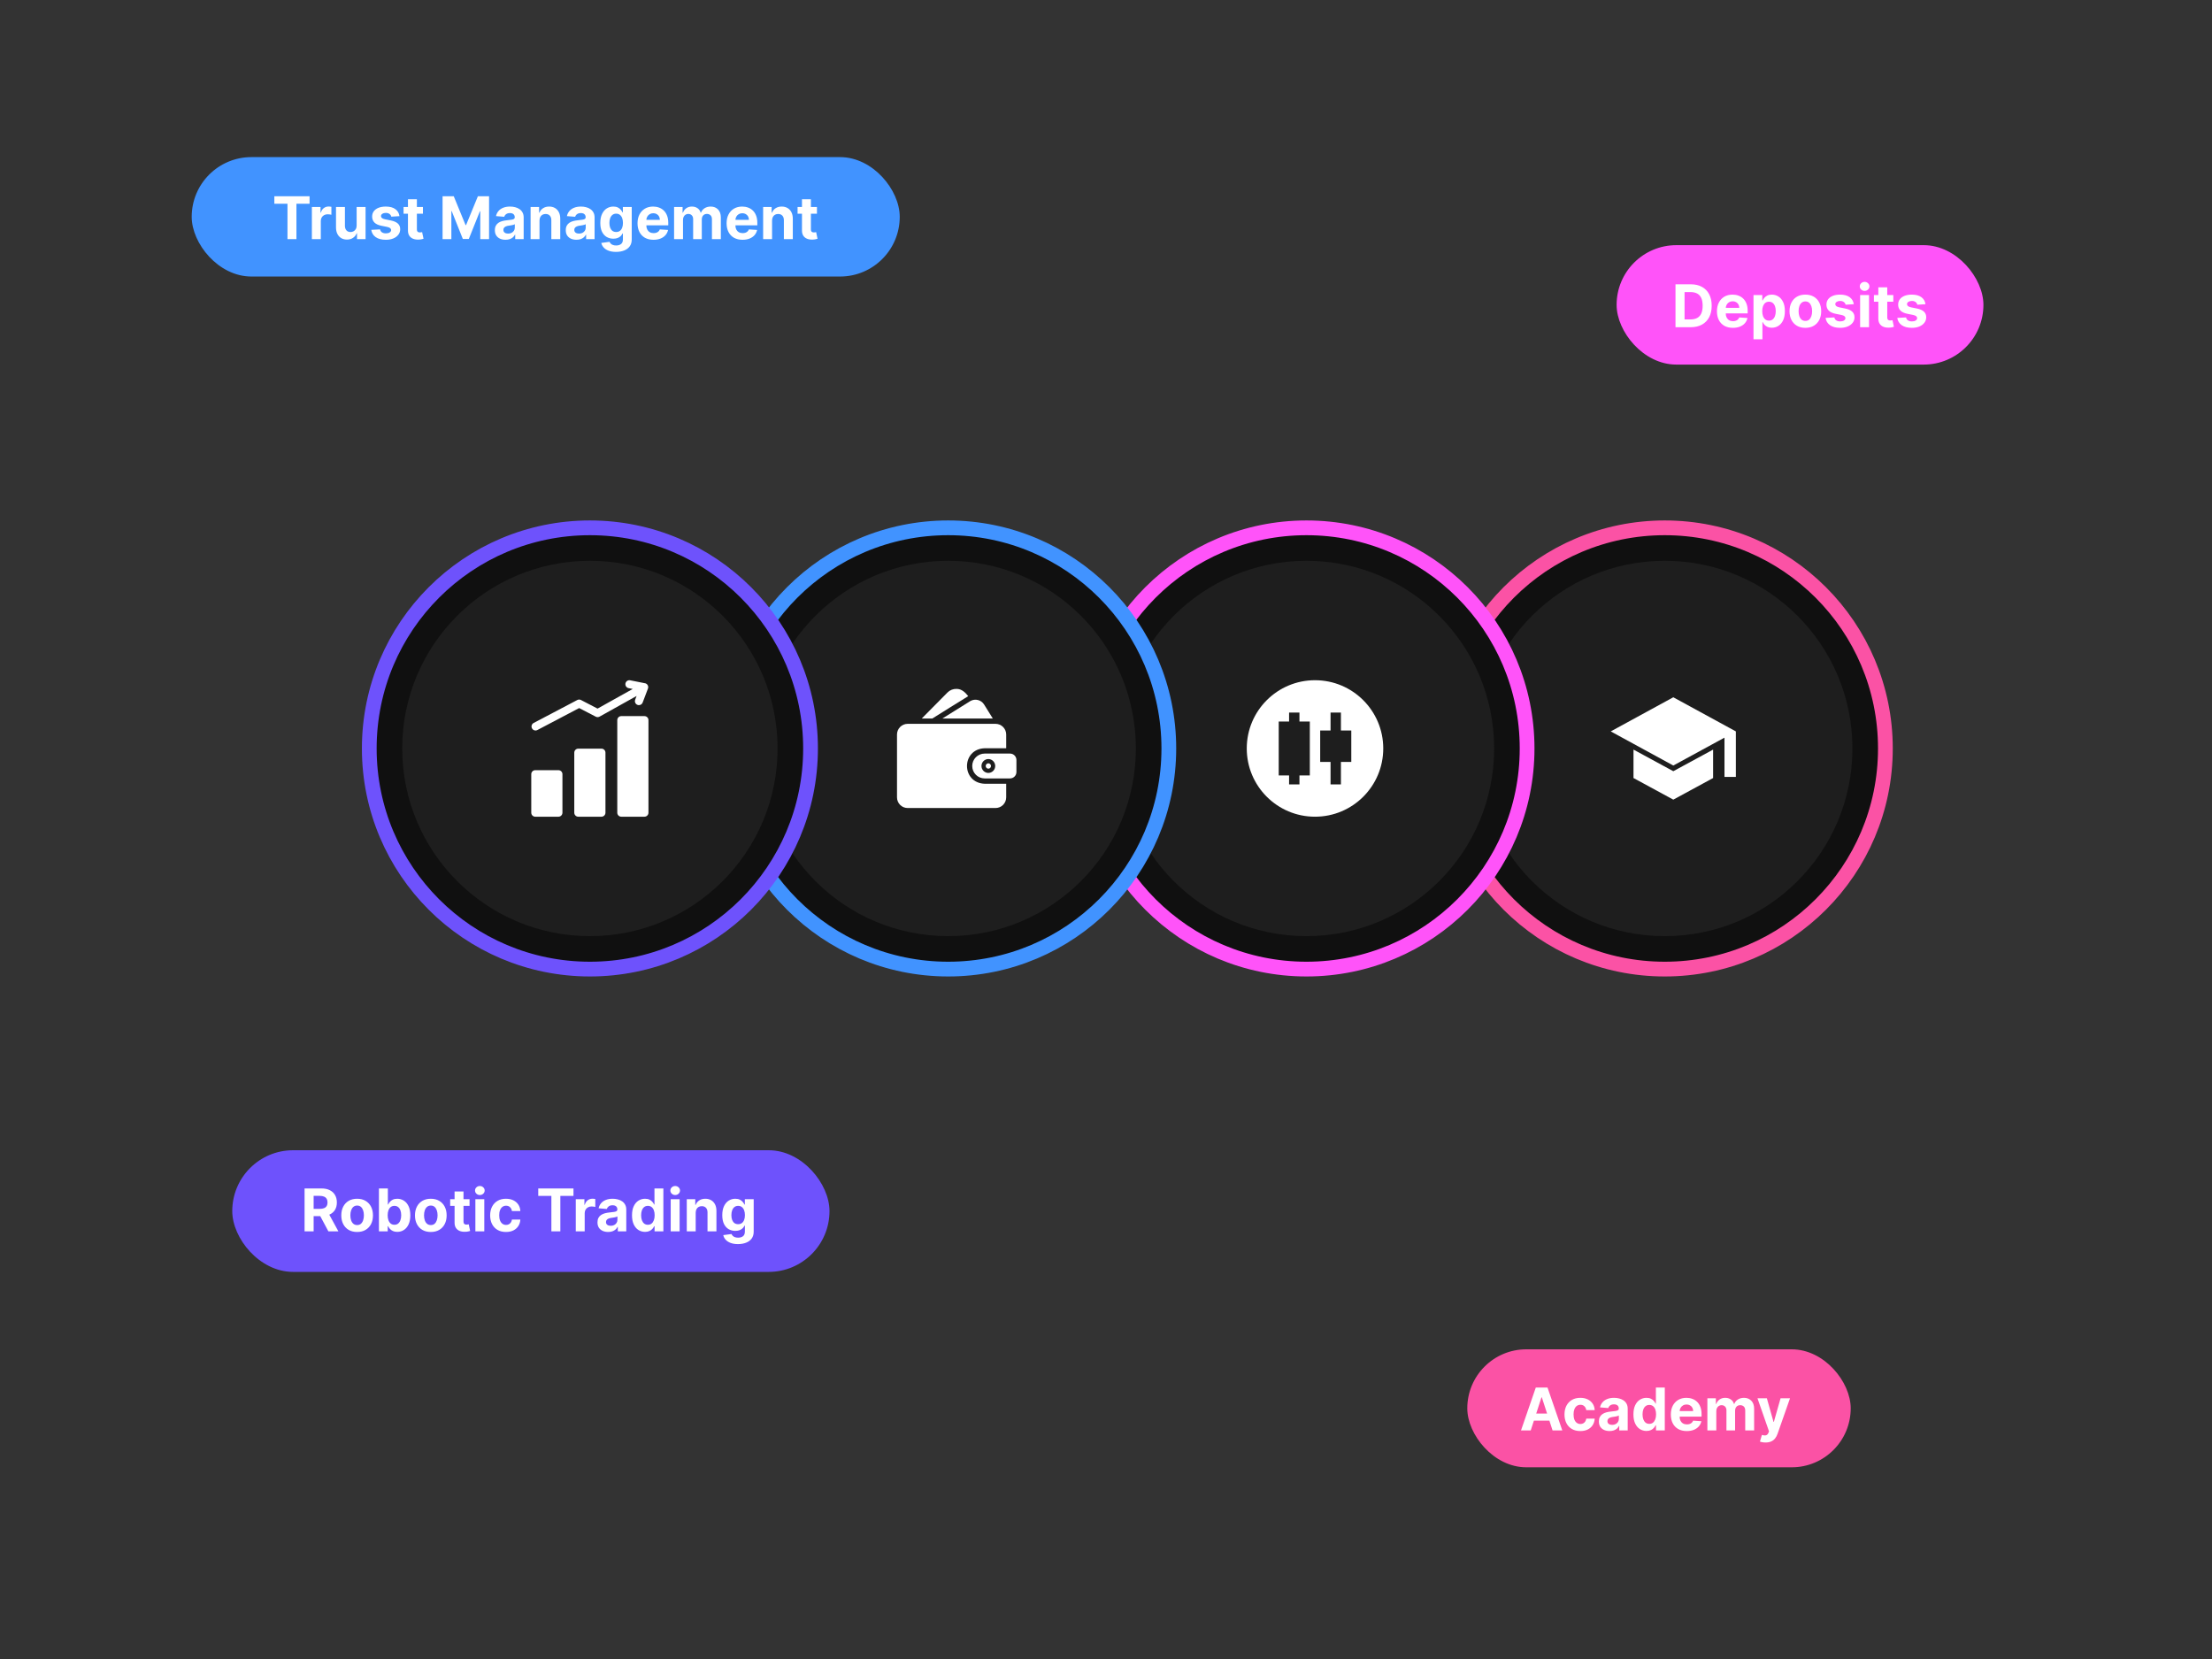 <svg width="600" height="450" viewBox="0 0 600 450" fill="none" xmlns="http://www.w3.org/2000/svg">
<rect x="0" y="0" width="600" height="450" fill="#333333" stroke="none"/>
<circle cx="451.561" cy="203.018" r="59.847" fill="#101010" stroke="#FB52A5" stroke-width="4"/>
<circle cx="451.561" cy="203.018" r="50.906" fill="#1E1E1E"/>
<circle cx="354.377" cy="203.018" r="59.847" fill="#101010" stroke="#FF53F9" stroke-width="4"/>
<circle cx="354.377" cy="203.018" r="50.906" fill="#1E1E1E"/>
<circle cx="257.195" cy="203.018" r="59.847" fill="#101010" stroke="#4193FF" stroke-width="4"/>
<circle cx="257.195" cy="203.018" r="50.906" fill="#1E1E1E"/>
<circle cx="160.011" cy="203.018" r="59.847" fill="#101010" stroke="#6E52FC" stroke-width="4"/>
<circle cx="160.011" cy="203.018" r="50.906" fill="#1E1E1E"/>
<path fill-rule="evenodd" clip-rule="evenodd" d="M356.692 221.529C366.915 221.529 375.203 213.241 375.203 203.018C375.203 192.795 366.915 184.507 356.692 184.507C346.468 184.507 338.181 192.795 338.181 203.018C338.181 213.241 346.468 221.529 356.692 221.529ZM349.661 210.329V212.764H352.473V210.329H355.285V195.715H352.473V193.279H349.661V195.715H346.849V210.329H349.661ZM360.91 206.675V212.764H363.722V206.675H366.534V198.15H363.722V193.279H360.91V198.15H358.098V206.675H360.91Z" fill="white"/>
<path d="M273.968 204.406H267.084C266.191 204.406 265.334 204.761 264.702 205.393C264.07 206.025 263.715 206.882 263.715 207.775C263.715 208.669 264.07 209.526 264.702 210.158C265.334 210.79 266.191 211.145 267.084 211.145H273.968C274.428 211.144 274.869 210.96 275.194 210.635C275.519 210.31 275.702 209.869 275.704 209.41V206.141C275.703 205.681 275.52 205.24 275.195 204.914C274.87 204.589 274.428 204.406 273.968 204.406ZM268.085 209.658C267.589 209.653 267.115 209.451 266.766 209.098C266.416 208.745 266.221 208.269 266.221 207.772C266.221 207.276 266.416 206.8 266.766 206.446C267.115 206.093 267.589 205.892 268.085 205.887C268.582 205.892 269.056 206.093 269.405 206.447C269.754 206.8 269.95 207.276 269.95 207.772C269.95 208.269 269.754 208.745 269.405 209.098C269.056 209.452 268.582 209.653 268.085 209.658Z" fill="white"/>
<path d="M269.295 194.89L266.929 191.089C266.551 190.486 265.954 190.051 265.263 189.877C264.573 189.702 263.841 189.801 263.221 190.152C263.175 190.175 255.626 194.89 255.626 194.89H269.295Z" fill="white"/>
<path d="M267.086 212.591C260.702 212.35 260.702 203.196 267.086 202.96H272.928V199.229C272.927 198.462 272.622 197.727 272.08 197.185C271.538 196.643 270.803 196.338 270.036 196.336H246.203C245.436 196.338 244.701 196.643 244.159 197.185C243.617 197.727 243.312 198.462 243.311 199.229V216.282C243.311 217.049 243.616 217.785 244.158 218.327C244.7 218.869 245.436 219.174 246.203 219.175H270.036C270.803 219.174 271.538 218.869 272.081 218.327C272.623 217.785 272.928 217.049 272.928 216.282V212.591C272.221 212.587 267.897 212.595 267.086 212.591Z" fill="white"/>
<path d="M252.901 194.89C252.901 194.89 262.414 188.927 262.631 188.828C261.825 187.816 260.847 186.852 259.461 186.861C259.002 186.846 258.545 186.927 258.119 187.098C257.693 187.27 257.307 187.528 256.985 187.856L250.026 194.89C250.744 194.883 252.195 194.895 252.901 194.89Z" fill="white"/>
<path d="M268.089 207.045C267.897 207.048 267.715 207.126 267.581 207.262C267.446 207.399 267.371 207.582 267.371 207.774C267.371 207.965 267.446 208.149 267.581 208.285C267.715 208.422 267.897 208.5 268.089 208.503C268.28 208.5 268.463 208.422 268.597 208.285C268.731 208.149 268.807 207.965 268.807 207.774C268.807 207.582 268.731 207.399 268.597 207.262C268.463 207.126 268.28 207.048 268.089 207.045Z" fill="white"/>
<g clip-path="url(#clip0_1773_1171)">
<path d="M151.475 208.909H145.188C144.589 208.909 144.104 209.394 144.104 209.993V220.445C144.104 221.044 144.589 221.529 145.188 221.529H151.475C152.074 221.529 152.56 221.044 152.56 220.445V209.993C152.56 209.394 152.074 208.909 151.475 208.909Z" fill="white"/>
<path d="M163.144 203.068H156.857C156.258 203.068 155.772 203.553 155.772 204.153V220.445C155.772 221.045 156.258 221.53 156.857 221.53H163.144C163.743 221.53 164.229 221.045 164.229 220.445V204.153C164.229 203.553 163.743 203.068 163.144 203.068Z" fill="white"/>
<path d="M174.808 194.244H168.521C167.922 194.244 167.437 194.729 167.437 195.328V220.444C167.437 221.043 167.922 221.529 168.521 221.529H174.808C175.407 221.529 175.893 221.043 175.893 220.444V195.328C175.893 194.729 175.407 194.244 174.808 194.244Z" fill="white"/>
<path d="M145.262 198.143C145.432 198.143 145.604 198.103 145.765 198.018L157.094 192.061L161.603 194.399C161.926 194.567 162.312 194.561 162.63 194.383L172.676 188.778L172.29 189.797C172.077 190.357 172.359 190.984 172.919 191.196C173.046 191.244 173.176 191.267 173.303 191.267C173.741 191.267 174.154 191 174.318 190.566L175.754 186.777C175.789 186.686 175.809 186.591 175.818 186.494C175.825 186.433 175.826 186.37 175.821 186.309C175.81 186.154 175.767 186 175.687 185.855C175.502 185.524 175.169 185.328 174.816 185.303L170.93 184.528C170.343 184.411 169.772 184.792 169.655 185.38C169.538 185.967 169.919 186.538 170.506 186.655L171.627 186.879L162.083 192.205L157.589 189.875C157.274 189.712 156.899 189.713 156.586 189.878L144.756 196.098C144.226 196.377 144.022 197.033 144.301 197.563C144.495 197.932 144.872 198.143 145.262 198.143Z" fill="white"/>
</g>
<mask id="mask0_1773_1171" style="mask-type:alpha" maskUnits="userSpaceOnUse" x="435" y="184" width="38" height="38">
<rect x="435.364" y="184.507" width="37.022" height="37.022" fill="#CCCCCC"/>
</mask>
<g mask="url(#mask0_1773_1171)">
<path d="M467.762 210.731V200.087L453.879 207.646L436.91 198.39L453.879 189.135L470.847 198.39V210.731H467.762ZM453.879 216.901L443.081 211.04V203.327L453.879 209.188L464.677 203.327V211.04L453.879 216.901Z" fill="white"/>
</g>
<rect x="63" y="312" width="162" height="33" rx="16.5" fill="#6E52FC"/>
<path d="M82.613 334V322.364H87.204C88.083 322.364 88.833 322.521 89.454 322.835C90.079 323.146 90.554 323.587 90.88 324.159C91.21 324.727 91.374 325.396 91.374 326.165C91.374 326.937 91.208 327.602 90.874 328.159C90.541 328.712 90.058 329.136 89.425 329.432C88.797 329.727 88.035 329.875 87.141 329.875H84.067V327.898H86.744C87.213 327.898 87.603 327.833 87.914 327.705C88.225 327.576 88.456 327.383 88.607 327.125C88.763 326.867 88.84 326.547 88.84 326.165C88.84 325.778 88.763 325.453 88.607 325.188C88.456 324.922 88.223 324.722 87.908 324.585C87.598 324.445 87.206 324.375 86.732 324.375H85.073V334H82.613ZM88.897 328.705L91.789 334H89.073L86.244 328.705H88.897ZM96.87 334.17C95.987 334.17 95.224 333.983 94.58 333.608C93.94 333.229 93.446 332.703 93.097 332.028C92.749 331.35 92.575 330.564 92.575 329.67C92.575 328.769 92.749 327.981 93.097 327.307C93.446 326.629 93.94 326.102 94.58 325.727C95.224 325.348 95.987 325.159 96.87 325.159C97.753 325.159 98.514 325.348 99.154 325.727C99.798 326.102 100.294 326.629 100.643 327.307C100.991 327.981 101.165 328.769 101.165 329.67C101.165 330.564 100.991 331.35 100.643 332.028C100.294 332.703 99.798 333.229 99.154 333.608C98.514 333.983 97.753 334.17 96.87 334.17ZM96.881 332.295C97.283 332.295 97.618 332.182 97.887 331.955C98.156 331.723 98.359 331.409 98.495 331.011C98.635 330.614 98.705 330.161 98.705 329.653C98.705 329.146 98.635 328.693 98.495 328.295C98.359 327.898 98.156 327.583 97.887 327.352C97.618 327.121 97.283 327.006 96.881 327.006C96.476 327.006 96.135 327.121 95.859 327.352C95.586 327.583 95.379 327.898 95.239 328.295C95.103 328.693 95.035 329.146 95.035 329.653C95.035 330.161 95.103 330.614 95.239 331.011C95.379 331.409 95.586 331.723 95.859 331.955C96.135 332.182 96.476 332.295 96.881 332.295ZM102.785 334V322.364H105.205V326.739H105.279C105.385 326.504 105.539 326.265 105.739 326.023C105.944 325.777 106.209 325.572 106.535 325.409C106.864 325.242 107.273 325.159 107.762 325.159C108.398 325.159 108.986 325.326 109.523 325.659C110.061 325.989 110.491 326.487 110.813 327.153C111.135 327.816 111.296 328.648 111.296 329.648C111.296 330.621 111.139 331.443 110.825 332.114C110.514 332.78 110.09 333.286 109.552 333.631C109.018 333.972 108.419 334.142 107.756 334.142C107.287 334.142 106.887 334.064 106.558 333.909C106.232 333.754 105.965 333.559 105.756 333.324C105.548 333.085 105.389 332.845 105.279 332.602H105.171V334H102.785ZM105.154 329.636C105.154 330.155 105.226 330.608 105.37 330.994C105.514 331.381 105.722 331.682 105.995 331.898C106.268 332.11 106.599 332.216 106.989 332.216C107.383 332.216 107.717 332.108 107.989 331.892C108.262 331.672 108.469 331.369 108.609 330.983C108.753 330.593 108.825 330.144 108.825 329.636C108.825 329.133 108.754 328.689 108.614 328.307C108.474 327.924 108.268 327.625 107.995 327.409C107.722 327.193 107.387 327.085 106.989 327.085C106.595 327.085 106.262 327.189 105.989 327.398C105.72 327.606 105.514 327.902 105.37 328.284C105.226 328.667 105.154 329.117 105.154 329.636ZM116.854 334.17C115.972 334.17 115.209 333.983 114.565 333.608C113.924 333.229 113.43 332.703 113.082 332.028C112.733 331.35 112.559 330.564 112.559 329.67C112.559 328.769 112.733 327.981 113.082 327.307C113.43 326.629 113.924 326.102 114.565 325.727C115.209 325.348 115.972 325.159 116.854 325.159C117.737 325.159 118.498 325.348 119.138 325.727C119.782 326.102 120.279 326.629 120.627 327.307C120.976 327.981 121.15 328.769 121.15 329.67C121.15 330.564 120.976 331.35 120.627 332.028C120.279 332.703 119.782 333.229 119.138 333.608C118.498 333.983 117.737 334.17 116.854 334.17ZM116.866 332.295C117.267 332.295 117.603 332.182 117.871 331.955C118.14 331.723 118.343 331.409 118.479 331.011C118.62 330.614 118.69 330.161 118.69 329.653C118.69 329.146 118.62 328.693 118.479 328.295C118.343 327.898 118.14 327.583 117.871 327.352C117.603 327.121 117.267 327.006 116.866 327.006C116.46 327.006 116.12 327.121 115.843 327.352C115.57 327.583 115.364 327.898 115.224 328.295C115.087 328.693 115.019 329.146 115.019 329.653C115.019 330.161 115.087 330.614 115.224 331.011C115.364 331.409 115.57 331.723 115.843 331.955C116.12 332.182 116.46 332.295 116.866 332.295ZM127.366 325.273V327.091H122.11V325.273H127.366ZM123.303 323.182H125.724V331.318C125.724 331.542 125.758 331.716 125.826 331.841C125.894 331.962 125.989 332.047 126.11 332.097C126.235 332.146 126.379 332.17 126.542 332.17C126.656 332.17 126.769 332.161 126.883 332.142C126.996 332.119 127.084 332.102 127.144 332.091L127.525 333.892C127.404 333.93 127.233 333.973 127.013 334.023C126.794 334.076 126.527 334.108 126.212 334.119C125.629 334.142 125.118 334.064 124.678 333.886C124.243 333.708 123.904 333.432 123.661 333.057C123.419 332.682 123.299 332.208 123.303 331.636V323.182ZM128.942 334V325.273H131.363V334H128.942ZM130.158 324.148C129.799 324.148 129.49 324.028 129.232 323.79C128.978 323.547 128.852 323.258 128.852 322.92C128.852 322.587 128.978 322.301 129.232 322.062C129.49 321.82 129.799 321.699 130.158 321.699C130.518 321.699 130.825 321.82 131.079 322.062C131.336 322.301 131.465 322.587 131.465 322.92C131.465 323.258 131.336 323.547 131.079 323.79C130.825 324.028 130.518 324.148 130.158 324.148ZM137.245 334.17C136.351 334.17 135.582 333.981 134.938 333.602C134.298 333.22 133.806 332.689 133.461 332.011C133.12 331.333 132.95 330.553 132.95 329.67C132.95 328.777 133.122 327.992 133.467 327.318C133.815 326.64 134.309 326.112 134.95 325.733C135.59 325.35 136.351 325.159 137.234 325.159C137.995 325.159 138.662 325.297 139.234 325.574C139.806 325.85 140.258 326.239 140.592 326.739C140.925 327.239 141.109 327.826 141.143 328.5H138.859C138.794 328.064 138.624 327.714 138.347 327.449C138.075 327.18 137.717 327.045 137.273 327.045C136.898 327.045 136.571 327.148 136.29 327.352C136.014 327.553 135.798 327.847 135.643 328.233C135.487 328.619 135.41 329.087 135.41 329.636C135.41 330.193 135.486 330.667 135.637 331.057C135.792 331.447 136.01 331.744 136.29 331.949C136.571 332.153 136.898 332.256 137.273 332.256C137.55 332.256 137.798 332.199 138.018 332.085C138.241 331.972 138.425 331.807 138.569 331.591C138.717 331.371 138.813 331.108 138.859 330.801H141.143C141.105 331.468 140.923 332.055 140.597 332.562C140.275 333.066 139.83 333.46 139.262 333.744C138.694 334.028 138.022 334.17 137.245 334.17ZM145.998 324.392V322.364H155.555V324.392H151.992V334H149.56V324.392H145.998ZM156.177 334V325.273H158.523V326.795H158.614C158.773 326.254 159.04 325.845 159.415 325.568C159.79 325.288 160.222 325.148 160.711 325.148C160.832 325.148 160.963 325.155 161.103 325.17C161.243 325.186 161.366 325.206 161.472 325.233V327.381C161.359 327.347 161.201 327.316 161.001 327.29C160.8 327.263 160.616 327.25 160.45 327.25C160.094 327.25 159.775 327.328 159.495 327.483C159.219 327.634 158.999 327.847 158.836 328.119C158.677 328.392 158.597 328.706 158.597 329.062V334H156.177ZM164.962 334.165C164.406 334.165 163.909 334.068 163.474 333.875C163.038 333.678 162.693 333.388 162.44 333.006C162.19 332.619 162.065 332.138 162.065 331.562C162.065 331.078 162.154 330.67 162.332 330.341C162.51 330.011 162.752 329.746 163.059 329.545C163.366 329.345 163.714 329.193 164.104 329.091C164.498 328.989 164.911 328.917 165.343 328.875C165.851 328.822 166.26 328.773 166.57 328.727C166.881 328.678 167.106 328.606 167.246 328.511C167.387 328.417 167.457 328.277 167.457 328.091V328.057C167.457 327.697 167.343 327.419 167.116 327.222C166.892 327.025 166.574 326.926 166.161 326.926C165.726 326.926 165.379 327.023 165.121 327.216C164.864 327.405 164.693 327.644 164.61 327.932L162.371 327.75C162.485 327.22 162.709 326.761 163.042 326.375C163.375 325.985 163.805 325.686 164.332 325.477C164.862 325.265 165.476 325.159 166.173 325.159C166.657 325.159 167.121 325.216 167.565 325.33C168.012 325.443 168.407 325.619 168.752 325.858C169.101 326.097 169.375 326.403 169.576 326.778C169.777 327.15 169.877 327.595 169.877 328.114V334H167.582V332.79H167.513C167.373 333.062 167.186 333.303 166.951 333.511C166.716 333.716 166.434 333.877 166.104 333.994C165.775 334.108 165.394 334.165 164.962 334.165ZM165.656 332.494C166.012 332.494 166.326 332.424 166.599 332.284C166.871 332.14 167.085 331.947 167.241 331.705C167.396 331.462 167.474 331.187 167.474 330.881V329.955C167.398 330.004 167.294 330.049 167.161 330.091C167.032 330.129 166.887 330.165 166.724 330.199C166.561 330.229 166.398 330.258 166.235 330.284C166.072 330.307 165.924 330.328 165.792 330.347C165.508 330.388 165.26 330.455 165.048 330.545C164.835 330.636 164.671 330.759 164.553 330.915C164.436 331.066 164.377 331.256 164.377 331.483C164.377 331.812 164.496 332.064 164.735 332.239C164.978 332.409 165.284 332.494 165.656 332.494ZM174.971 334.142C174.308 334.142 173.708 333.972 173.17 333.631C172.636 333.286 172.211 332.78 171.897 332.114C171.586 331.443 171.431 330.621 171.431 329.648C171.431 328.648 171.592 327.816 171.914 327.153C172.236 326.487 172.664 325.989 173.198 325.659C173.736 325.326 174.325 325.159 174.965 325.159C175.454 325.159 175.861 325.242 176.187 325.409C176.516 325.572 176.781 325.777 176.982 326.023C177.187 326.265 177.342 326.504 177.448 326.739H177.522V322.364H179.937V334H177.55V332.602H177.448C177.335 332.845 177.174 333.085 176.965 333.324C176.761 333.559 176.494 333.754 176.164 333.909C175.838 334.064 175.441 334.142 174.971 334.142ZM175.738 332.216C176.128 332.216 176.458 332.11 176.727 331.898C176.999 331.682 177.208 331.381 177.352 330.994C177.499 330.608 177.573 330.155 177.573 329.636C177.573 329.117 177.501 328.667 177.357 328.284C177.213 327.902 177.005 327.606 176.732 327.398C176.46 327.189 176.128 327.085 175.738 327.085C175.34 327.085 175.005 327.193 174.732 327.409C174.46 327.625 174.253 327.924 174.113 328.307C173.973 328.689 173.903 329.133 173.903 329.636C173.903 330.144 173.973 330.593 174.113 330.983C174.257 331.369 174.463 331.672 174.732 331.892C175.005 332.108 175.34 332.216 175.738 332.216ZM181.927 334V325.273H184.347V334H181.927ZM183.143 324.148C182.783 324.148 182.474 324.028 182.217 323.79C181.963 323.547 181.836 323.258 181.836 322.92C181.836 322.587 181.963 322.301 182.217 322.062C182.474 321.82 182.783 321.699 183.143 321.699C183.503 321.699 183.809 321.82 184.063 322.062C184.321 322.301 184.45 322.587 184.45 322.92C184.45 323.258 184.321 323.547 184.063 323.79C183.809 324.028 183.503 324.148 183.143 324.148ZM188.707 328.955V334H186.286V325.273H188.593V326.812H188.695C188.888 326.305 189.212 325.903 189.667 325.608C190.121 325.309 190.673 325.159 191.32 325.159C191.926 325.159 192.455 325.292 192.906 325.557C193.356 325.822 193.707 326.201 193.957 326.693C194.207 327.182 194.332 327.765 194.332 328.443V334H191.911V328.875C191.915 328.341 191.779 327.924 191.502 327.625C191.226 327.322 190.845 327.17 190.36 327.17C190.034 327.17 189.746 327.241 189.496 327.381C189.25 327.521 189.057 327.725 188.917 327.994C188.781 328.259 188.71 328.58 188.707 328.955ZM200.171 337.455C199.387 337.455 198.715 337.347 198.154 337.131C197.597 336.919 197.154 336.629 196.825 336.261C196.495 335.894 196.281 335.481 196.183 335.023L198.421 334.722C198.489 334.896 198.597 335.059 198.745 335.21C198.893 335.362 199.088 335.483 199.33 335.574C199.576 335.669 199.876 335.716 200.228 335.716C200.754 335.716 201.188 335.587 201.529 335.33C201.874 335.076 202.046 334.65 202.046 334.051V332.455H201.944C201.838 332.697 201.679 332.926 201.467 333.142C201.254 333.358 200.982 333.534 200.648 333.67C200.315 333.807 199.917 333.875 199.455 333.875C198.8 333.875 198.203 333.723 197.665 333.42C197.131 333.114 196.705 332.646 196.387 332.017C196.073 331.384 195.915 330.585 195.915 329.619C195.915 328.631 196.076 327.805 196.398 327.142C196.72 326.479 197.148 325.983 197.683 325.653C198.22 325.324 198.809 325.159 199.45 325.159C199.938 325.159 200.347 325.242 200.677 325.409C201.006 325.572 201.272 325.777 201.472 326.023C201.677 326.265 201.834 326.504 201.944 326.739H202.035V325.273H204.438V334.085C204.438 334.828 204.256 335.449 203.893 335.949C203.529 336.449 203.025 336.824 202.381 337.074C201.741 337.328 201.004 337.455 200.171 337.455ZM200.222 332.057C200.612 332.057 200.942 331.96 201.211 331.767C201.484 331.57 201.692 331.29 201.836 330.926C201.984 330.559 202.058 330.119 202.058 329.608C202.058 329.097 201.986 328.653 201.842 328.278C201.698 327.9 201.489 327.606 201.217 327.398C200.944 327.189 200.612 327.085 200.222 327.085C199.825 327.085 199.489 327.193 199.217 327.409C198.944 327.621 198.737 327.917 198.597 328.295C198.457 328.674 198.387 329.112 198.387 329.608C198.387 330.112 198.457 330.547 198.597 330.915C198.741 331.278 198.948 331.561 199.217 331.761C199.489 331.958 199.825 332.057 200.222 332.057Z" fill="white"/>
<rect x="52" y="42.615" width="192.053" height="32.394" rx="16.197" fill="#4193FF"/>
<path d="M74.415 55.263V53.234H83.972V55.263H80.409V64.871H77.978V55.263H74.415ZM84.594 64.871V56.143H86.941V57.666H87.032C87.191 57.124 87.458 56.715 87.833 56.439C88.208 56.158 88.64 56.018 89.128 56.018C89.249 56.018 89.38 56.026 89.52 56.041C89.66 56.056 89.784 56.077 89.89 56.104V58.251C89.776 58.217 89.619 58.187 89.418 58.16C89.217 58.134 89.034 58.121 88.867 58.121C88.511 58.121 88.193 58.198 87.912 58.354C87.636 58.505 87.416 58.717 87.253 58.99C87.094 59.263 87.015 59.577 87.015 59.933V64.871H84.594ZM96.738 61.155V56.143H99.158V64.871H96.834V63.285H96.743C96.546 63.797 96.219 64.208 95.76 64.518C95.306 64.829 94.751 64.984 94.096 64.984C93.512 64.984 92.999 64.852 92.556 64.587C92.113 64.321 91.766 63.944 91.516 63.456C91.27 62.967 91.145 62.382 91.141 61.7V56.143H93.561V61.268C93.565 61.783 93.704 62.191 93.976 62.49C94.249 62.789 94.615 62.939 95.073 62.939C95.365 62.939 95.637 62.873 95.891 62.74C96.145 62.604 96.349 62.403 96.505 62.138C96.664 61.873 96.741 61.545 96.738 61.155ZM108.356 58.632L106.14 58.768C106.102 58.579 106.02 58.408 105.895 58.257C105.77 58.102 105.606 57.979 105.401 57.888C105.2 57.793 104.96 57.746 104.679 57.746C104.304 57.746 103.988 57.825 103.731 57.984C103.473 58.139 103.344 58.348 103.344 58.609C103.344 58.818 103.427 58.994 103.594 59.138C103.761 59.282 104.047 59.397 104.452 59.484L106.032 59.802C106.88 59.977 107.513 60.257 107.929 60.643C108.346 61.03 108.554 61.537 108.554 62.166C108.554 62.738 108.386 63.24 108.049 63.672C107.715 64.104 107.257 64.441 106.674 64.683C106.094 64.922 105.426 65.041 104.668 65.041C103.513 65.041 102.592 64.8 101.907 64.32C101.225 63.835 100.825 63.175 100.708 62.342L103.088 62.217C103.16 62.569 103.335 62.838 103.611 63.024C103.888 63.206 104.242 63.297 104.674 63.297C105.098 63.297 105.439 63.215 105.696 63.052C105.958 62.886 106.09 62.672 106.094 62.41C106.09 62.191 105.998 62.011 105.816 61.871C105.634 61.727 105.354 61.617 104.975 61.541L103.463 61.24C102.611 61.069 101.977 60.774 101.56 60.354C101.147 59.933 100.941 59.397 100.941 58.746C100.941 58.185 101.092 57.702 101.395 57.297C101.702 56.891 102.132 56.579 102.685 56.359C103.242 56.139 103.893 56.03 104.64 56.03C105.742 56.03 106.609 56.263 107.242 56.729C107.878 57.194 108.249 57.829 108.356 58.632ZM114.721 56.143V57.962H109.465V56.143H114.721ZM110.658 54.052H113.079V62.189C113.079 62.412 113.113 62.587 113.181 62.712C113.249 62.833 113.344 62.918 113.465 62.967C113.59 63.016 113.734 63.041 113.897 63.041C114.01 63.041 114.124 63.032 114.238 63.013C114.351 62.99 114.438 62.973 114.499 62.962L114.88 64.763C114.758 64.8 114.588 64.844 114.368 64.893C114.149 64.946 113.882 64.979 113.567 64.99C112.984 65.013 112.472 64.935 112.033 64.757C111.597 64.579 111.258 64.302 111.016 63.927C110.774 63.552 110.654 63.079 110.658 62.507V54.052ZM120.046 53.234H123.08L126.284 61.052H126.421L129.625 53.234H132.659V64.871H130.273V57.297H130.177L127.165 64.814H125.54L122.529 57.268H122.432V64.871H120.046V53.234ZM137.13 65.035C136.573 65.035 136.077 64.939 135.641 64.746C135.205 64.549 134.861 64.259 134.607 63.876C134.357 63.49 134.232 63.009 134.232 62.433C134.232 61.948 134.321 61.541 134.499 61.212C134.677 60.882 134.919 60.617 135.226 60.416C135.533 60.215 135.882 60.064 136.272 59.962C136.666 59.859 137.079 59.787 137.51 59.746C138.018 59.693 138.427 59.643 138.738 59.598C139.048 59.549 139.274 59.477 139.414 59.382C139.554 59.287 139.624 59.147 139.624 58.962V58.927C139.624 58.568 139.51 58.289 139.283 58.092C139.06 57.895 138.741 57.797 138.329 57.797C137.893 57.797 137.546 57.893 137.289 58.087C137.031 58.276 136.861 58.514 136.777 58.802L134.539 58.621C134.652 58.09 134.876 57.632 135.209 57.246C135.543 56.855 135.972 56.556 136.499 56.348C137.029 56.136 137.643 56.03 138.34 56.03C138.825 56.03 139.289 56.087 139.732 56.2C140.179 56.314 140.575 56.49 140.919 56.729C141.268 56.967 141.543 57.274 141.743 57.649C141.944 58.02 142.044 58.465 142.044 58.984V64.871H139.749V63.66H139.681C139.541 63.933 139.353 64.174 139.118 64.382C138.883 64.587 138.601 64.748 138.272 64.865C137.942 64.979 137.561 65.035 137.13 65.035ZM137.823 63.365C138.179 63.365 138.493 63.295 138.766 63.155C139.039 63.011 139.253 62.818 139.408 62.575C139.563 62.333 139.641 62.058 139.641 61.751V60.825C139.565 60.874 139.461 60.92 139.329 60.962C139.2 60.999 139.054 61.035 138.891 61.069C138.728 61.1 138.565 61.128 138.402 61.155C138.24 61.177 138.092 61.198 137.959 61.217C137.675 61.259 137.427 61.325 137.215 61.416C137.003 61.507 136.838 61.63 136.721 61.785C136.603 61.937 136.544 62.126 136.544 62.354C136.544 62.683 136.664 62.935 136.902 63.109C137.145 63.28 137.452 63.365 137.823 63.365ZM146.343 59.825V64.871H143.922V56.143H146.229V57.683H146.331C146.525 57.175 146.848 56.774 147.303 56.479C147.757 56.179 148.309 56.03 148.956 56.03C149.562 56.03 150.091 56.162 150.542 56.427C150.992 56.693 151.343 57.071 151.593 57.564C151.843 58.052 151.968 58.636 151.968 59.314V64.871H149.547V59.746C149.551 59.212 149.415 58.795 149.138 58.496C148.862 58.193 148.481 58.041 147.996 58.041C147.67 58.041 147.382 58.111 147.132 58.251C146.886 58.391 146.693 58.596 146.553 58.865C146.417 59.13 146.347 59.45 146.343 59.825ZM156.364 65.035C155.807 65.035 155.311 64.939 154.875 64.746C154.44 64.549 154.095 64.259 153.841 63.876C153.591 63.49 153.466 63.009 153.466 62.433C153.466 61.948 153.555 61.541 153.733 61.212C153.911 60.882 154.154 60.617 154.461 60.416C154.767 60.215 155.116 60.064 155.506 59.962C155.9 59.859 156.313 59.787 156.745 59.746C157.252 59.693 157.661 59.643 157.972 59.598C158.283 59.549 158.508 59.477 158.648 59.382C158.788 59.287 158.858 59.147 158.858 58.962V58.927C158.858 58.568 158.745 58.289 158.517 58.092C158.294 57.895 157.976 57.797 157.563 57.797C157.127 57.797 156.781 57.893 156.523 58.087C156.266 58.276 156.095 58.514 156.012 58.802L153.773 58.621C153.887 58.09 154.11 57.632 154.444 57.246C154.777 56.855 155.207 56.556 155.733 56.348C156.264 56.136 156.877 56.03 157.574 56.03C158.059 56.03 158.523 56.087 158.966 56.2C159.413 56.314 159.809 56.49 160.154 56.729C160.502 56.967 160.777 57.274 160.978 57.649C161.178 58.02 161.279 58.465 161.279 58.984V64.871H158.983V63.66H158.915C158.775 63.933 158.588 64.174 158.353 64.382C158.118 64.587 157.836 64.748 157.506 64.865C157.177 64.979 156.796 65.035 156.364 65.035ZM157.057 63.365C157.413 63.365 157.728 63.295 158 63.155C158.273 63.011 158.487 62.818 158.642 62.575C158.798 62.333 158.875 62.058 158.875 61.751V60.825C158.8 60.874 158.695 60.92 158.563 60.962C158.434 60.999 158.288 61.035 158.125 61.069C157.963 61.1 157.8 61.128 157.637 61.155C157.474 61.177 157.326 61.198 157.194 61.217C156.909 61.259 156.661 61.325 156.449 61.416C156.237 61.507 156.072 61.63 155.955 61.785C155.838 61.937 155.779 62.126 155.779 62.354C155.779 62.683 155.898 62.935 156.137 63.109C156.379 63.28 156.686 63.365 157.057 63.365ZM167.088 68.325C166.304 68.325 165.632 68.217 165.071 68.001C164.515 67.789 164.071 67.499 163.742 67.132C163.412 66.764 163.198 66.352 163.1 65.893L165.338 65.592C165.407 65.766 165.515 65.929 165.662 66.081C165.81 66.232 166.005 66.354 166.248 66.445C166.494 66.539 166.793 66.587 167.145 66.587C167.672 66.587 168.106 66.458 168.446 66.2C168.791 65.946 168.963 65.52 168.963 64.922V63.325H168.861C168.755 63.568 168.596 63.797 168.384 64.013C168.172 64.229 167.899 64.405 167.566 64.541C167.232 64.677 166.835 64.746 166.373 64.746C165.717 64.746 165.121 64.594 164.583 64.291C164.049 63.984 163.623 63.516 163.304 62.888C162.99 62.255 162.833 61.456 162.833 60.49C162.833 59.501 162.994 58.675 163.316 58.013C163.638 57.35 164.066 56.854 164.6 56.524C165.138 56.194 165.727 56.03 166.367 56.03C166.856 56.03 167.265 56.113 167.594 56.28C167.924 56.443 168.189 56.647 168.39 56.893C168.594 57.136 168.751 57.374 168.861 57.609H168.952V56.143H171.356V64.956C171.356 65.698 171.174 66.32 170.81 66.82C170.446 67.32 169.943 67.695 169.299 67.945C168.659 68.198 167.922 68.325 167.088 68.325ZM167.14 62.927C167.53 62.927 167.859 62.831 168.128 62.638C168.401 62.441 168.609 62.16 168.753 61.797C168.901 61.429 168.975 60.99 168.975 60.479C168.975 59.967 168.903 59.524 168.759 59.149C168.615 58.77 168.407 58.477 168.134 58.268C167.861 58.06 167.53 57.956 167.14 57.956C166.742 57.956 166.407 58.064 166.134 58.28C165.861 58.492 165.655 58.787 165.515 59.166C165.374 59.545 165.304 59.982 165.304 60.479C165.304 60.982 165.374 61.418 165.515 61.785C165.659 62.149 165.865 62.431 166.134 62.632C166.407 62.829 166.742 62.927 167.14 62.927ZM177.259 65.041C176.361 65.041 175.588 64.859 174.941 64.496C174.297 64.128 173.801 63.609 173.452 62.939C173.104 62.264 172.929 61.467 172.929 60.547C172.929 59.649 173.104 58.861 173.452 58.183C173.801 57.505 174.291 56.977 174.924 56.598C175.56 56.219 176.306 56.03 177.162 56.03C177.738 56.03 178.274 56.123 178.77 56.308C179.27 56.49 179.706 56.764 180.077 57.132C180.452 57.499 180.744 57.962 180.952 58.518C181.16 59.071 181.265 59.719 181.265 60.462V61.126H173.895V59.626H178.986C178.986 59.278 178.91 58.969 178.759 58.7C178.607 58.431 178.397 58.221 178.128 58.069C177.863 57.914 177.554 57.837 177.202 57.837C176.835 57.837 176.509 57.922 176.225 58.092C175.945 58.259 175.725 58.484 175.566 58.768C175.407 59.049 175.325 59.361 175.321 59.706V61.132C175.321 61.564 175.401 61.937 175.56 62.251C175.723 62.566 175.952 62.808 176.248 62.979C176.543 63.149 176.893 63.234 177.299 63.234C177.568 63.234 177.814 63.196 178.037 63.121C178.261 63.045 178.452 62.931 178.611 62.78C178.77 62.628 178.891 62.443 178.975 62.223L181.213 62.371C181.1 62.908 180.867 63.378 180.515 63.78C180.166 64.177 179.715 64.488 179.162 64.712C178.613 64.931 177.979 65.041 177.259 65.041ZM182.844 64.871V56.143H185.151V57.683H185.253C185.435 57.172 185.738 56.768 186.162 56.473C186.587 56.177 187.094 56.03 187.685 56.03C188.284 56.03 188.793 56.179 189.213 56.479C189.634 56.774 189.914 57.175 190.054 57.683H190.145C190.323 57.183 190.645 56.783 191.111 56.484C191.581 56.181 192.136 56.03 192.776 56.03C193.59 56.03 194.251 56.289 194.759 56.808C195.27 57.323 195.526 58.054 195.526 59.001V64.871H193.111V59.479C193.111 58.994 192.982 58.63 192.725 58.388C192.467 58.145 192.145 58.024 191.759 58.024C191.32 58.024 190.977 58.164 190.731 58.444C190.484 58.721 190.361 59.087 190.361 59.541V64.871H188.015V59.427C188.015 58.999 187.891 58.658 187.645 58.405C187.403 58.151 187.083 58.024 186.685 58.024C186.416 58.024 186.174 58.092 185.958 58.229C185.746 58.361 185.577 58.549 185.452 58.791C185.327 59.03 185.265 59.31 185.265 59.632V64.871H182.844ZM201.415 65.041C200.517 65.041 199.745 64.859 199.097 64.496C198.453 64.128 197.957 63.609 197.608 62.939C197.26 62.264 197.086 61.467 197.086 60.547C197.086 59.649 197.26 58.861 197.608 58.183C197.957 57.505 198.447 56.977 199.08 56.598C199.716 56.219 200.463 56.03 201.319 56.03C201.894 56.03 202.43 56.123 202.927 56.308C203.427 56.49 203.862 56.764 204.233 57.132C204.608 57.499 204.9 57.962 205.108 58.518C205.317 59.071 205.421 59.719 205.421 60.462V61.126H198.052V59.626H203.142C203.142 59.278 203.067 58.969 202.915 58.7C202.764 58.431 202.553 58.221 202.284 58.069C202.019 57.914 201.711 57.837 201.358 57.837C200.991 57.837 200.665 57.922 200.381 58.092C200.101 58.259 199.881 58.484 199.722 58.768C199.563 59.049 199.481 59.361 199.478 59.706V61.132C199.478 61.564 199.557 61.937 199.716 62.251C199.879 62.566 200.108 62.808 200.404 62.979C200.699 63.149 201.05 63.234 201.455 63.234C201.724 63.234 201.97 63.196 202.194 63.121C202.417 63.045 202.608 62.931 202.767 62.78C202.927 62.628 203.048 62.443 203.131 62.223L205.37 62.371C205.256 62.908 205.023 63.378 204.671 63.78C204.322 64.177 203.872 64.488 203.319 64.712C202.769 64.931 202.135 65.041 201.415 65.041ZM209.421 59.825V64.871H207V56.143H209.307V57.683H209.409C209.603 57.175 209.927 56.774 210.381 56.479C210.836 56.179 211.387 56.03 212.034 56.03C212.641 56.03 213.169 56.162 213.62 56.427C214.07 56.693 214.421 57.071 214.671 57.564C214.921 58.052 215.046 58.636 215.046 59.314V64.871H212.625V59.746C212.629 59.212 212.493 58.795 212.216 58.496C211.94 58.193 211.559 58.041 211.074 58.041C210.749 58.041 210.461 58.111 210.211 58.251C209.964 58.391 209.771 58.596 209.631 58.865C209.495 59.13 209.425 59.45 209.421 59.825ZM221.596 56.143V57.962H216.34V56.143H221.596ZM217.533 54.052H219.954V62.189C219.954 62.412 219.988 62.587 220.056 62.712C220.124 62.833 220.219 62.918 220.34 62.967C220.465 63.016 220.609 63.041 220.772 63.041C220.885 63.041 220.999 63.032 221.113 63.013C221.226 62.99 221.313 62.973 221.374 62.962L221.755 64.763C221.633 64.8 221.463 64.844 221.243 64.893C221.024 64.946 220.757 64.979 220.442 64.99C219.859 65.013 219.347 64.935 218.908 64.757C218.472 64.579 218.133 64.302 217.891 63.927C217.649 63.552 217.529 63.079 217.533 62.507V54.052Z" fill="white"/>
<rect x="438.503" y="66.499" width="99.497" height="32.394" rx="16.197" fill="#FF53F9"/>
<path d="M458.599 88.754H454.474V77.118H458.633C459.804 77.118 460.811 77.35 461.656 77.816C462.501 78.278 463.15 78.943 463.605 79.811C464.063 80.678 464.292 81.716 464.292 82.924C464.292 84.136 464.063 85.178 463.605 86.049C463.15 86.921 462.497 87.589 461.645 88.055C460.796 88.521 459.781 88.754 458.599 88.754ZM456.934 86.646H458.497C459.224 86.646 459.836 86.517 460.332 86.26C460.832 85.998 461.207 85.595 461.457 85.049C461.711 84.5 461.838 83.792 461.838 82.924C461.838 82.064 461.711 81.362 461.457 80.816C461.207 80.271 460.834 79.869 460.338 79.612C459.842 79.354 459.23 79.225 458.503 79.225H456.934V86.646ZM470.047 88.924C469.149 88.924 468.376 88.743 467.728 88.379C467.084 88.011 466.588 87.493 466.24 86.822C465.891 86.148 465.717 85.35 465.717 84.43C465.717 83.532 465.891 82.744 466.24 82.066C466.588 81.388 467.079 80.86 467.711 80.481C468.348 80.102 469.094 79.913 469.95 79.913C470.526 79.913 471.062 80.006 471.558 80.191C472.058 80.373 472.494 80.648 472.865 81.015C473.24 81.383 473.531 81.845 473.74 82.402C473.948 82.955 474.052 83.602 474.052 84.345V85.01H466.683V83.51H471.774C471.774 83.161 471.698 82.852 471.547 82.584C471.395 82.314 471.185 82.104 470.916 81.953C470.651 81.797 470.342 81.72 469.99 81.72C469.622 81.72 469.297 81.805 469.012 81.975C468.732 82.142 468.512 82.368 468.353 82.652C468.194 82.932 468.113 83.244 468.109 83.589V85.015C468.109 85.447 468.189 85.82 468.348 86.135C468.511 86.449 468.74 86.691 469.035 86.862C469.331 87.032 469.681 87.118 470.086 87.118C470.355 87.118 470.601 87.08 470.825 87.004C471.048 86.928 471.24 86.814 471.399 86.663C471.558 86.511 471.679 86.326 471.762 86.106L474.001 86.254C473.887 86.792 473.655 87.261 473.302 87.663C472.954 88.061 472.503 88.371 471.95 88.595C471.401 88.814 470.766 88.924 470.047 88.924ZM475.632 92.027V80.027H478.018V81.493H478.126C478.232 81.258 478.386 81.019 478.586 80.777C478.791 80.53 479.056 80.326 479.382 80.163C479.711 79.996 480.12 79.913 480.609 79.913C481.245 79.913 481.833 80.08 482.37 80.413C482.908 80.743 483.338 81.241 483.66 81.907C483.982 82.57 484.143 83.402 484.143 84.402C484.143 85.375 483.986 86.197 483.672 86.868C483.361 87.534 482.937 88.04 482.399 88.385C481.865 88.725 481.266 88.896 480.603 88.896C480.134 88.896 479.734 88.818 479.405 88.663C479.079 88.508 478.812 88.313 478.603 88.078C478.395 87.839 478.236 87.599 478.126 87.356H478.052V92.027H475.632ZM478.001 84.39C478.001 84.909 478.073 85.362 478.217 85.748C478.361 86.135 478.569 86.436 478.842 86.652C479.115 86.864 479.446 86.97 479.836 86.97C480.23 86.97 480.564 86.862 480.836 86.646C481.109 86.426 481.316 86.123 481.456 85.737C481.6 85.347 481.672 84.898 481.672 84.39C481.672 83.886 481.601 83.443 481.461 83.061C481.321 82.678 481.115 82.379 480.842 82.163C480.569 81.947 480.234 81.839 479.836 81.839C479.442 81.839 479.109 81.943 478.836 82.152C478.567 82.36 478.361 82.655 478.217 83.038C478.073 83.421 478.001 83.871 478.001 84.39ZM489.7 88.924C488.817 88.924 488.054 88.737 487.41 88.362C486.77 87.983 486.276 87.457 485.927 86.782C485.579 86.104 485.405 85.318 485.405 84.424C485.405 83.523 485.579 82.735 485.927 82.061C486.276 81.383 486.77 80.856 487.41 80.481C488.054 80.102 488.817 79.913 489.7 79.913C490.583 79.913 491.344 80.102 491.984 80.481C492.628 80.856 493.124 81.383 493.473 82.061C493.821 82.735 493.995 83.523 493.995 84.424C493.995 85.318 493.821 86.104 493.473 86.782C493.124 87.457 492.628 87.983 491.984 88.362C491.344 88.737 490.583 88.924 489.7 88.924ZM489.711 87.049C490.113 87.049 490.448 86.936 490.717 86.709C490.986 86.477 491.189 86.163 491.325 85.765C491.465 85.368 491.535 84.915 491.535 84.407C491.535 83.9 491.465 83.447 491.325 83.049C491.189 82.652 490.986 82.337 490.717 82.106C490.448 81.875 490.113 81.76 489.711 81.76C489.306 81.76 488.965 81.875 488.689 82.106C488.416 82.337 488.209 82.652 488.069 83.049C487.933 83.447 487.865 83.9 487.865 84.407C487.865 84.915 487.933 85.368 488.069 85.765C488.209 86.163 488.416 86.477 488.689 86.709C488.965 86.936 489.306 87.049 489.711 87.049ZM502.831 82.515L500.615 82.652C500.577 82.462 500.495 82.292 500.37 82.14C500.245 81.985 500.081 81.862 499.876 81.771C499.675 81.676 499.435 81.629 499.155 81.629C498.78 81.629 498.463 81.709 498.206 81.868C497.948 82.023 497.819 82.231 497.819 82.493C497.819 82.701 497.903 82.877 498.069 83.021C498.236 83.165 498.522 83.28 498.927 83.368L500.507 83.686C501.355 83.86 501.988 84.14 502.405 84.527C502.821 84.913 503.03 85.421 503.03 86.049C503.03 86.621 502.861 87.123 502.524 87.555C502.191 87.987 501.732 88.324 501.149 88.566C500.569 88.805 499.901 88.924 499.143 88.924C497.988 88.924 497.067 88.684 496.382 88.203C495.7 87.718 495.3 87.059 495.183 86.225L497.564 86.1C497.636 86.453 497.81 86.722 498.086 86.907C498.363 87.089 498.717 87.18 499.149 87.18C499.573 87.18 499.914 87.099 500.172 86.936C500.433 86.769 500.566 86.555 500.569 86.294C500.566 86.074 500.473 85.894 500.291 85.754C500.109 85.61 499.829 85.5 499.45 85.424L497.939 85.123C497.086 84.953 496.452 84.657 496.035 84.237C495.622 83.816 495.416 83.28 495.416 82.629C495.416 82.068 495.567 81.585 495.87 81.18C496.177 80.775 496.607 80.462 497.16 80.243C497.717 80.023 498.369 79.913 499.115 79.913C500.217 79.913 501.084 80.146 501.717 80.612C502.353 81.078 502.725 81.712 502.831 82.515ZM504.554 88.754V80.027H506.974V88.754H504.554ZM505.77 78.902C505.41 78.902 505.101 78.782 504.843 78.544C504.59 78.301 504.463 78.011 504.463 77.674C504.463 77.341 504.59 77.055 504.843 76.816C505.101 76.574 505.41 76.453 505.77 76.453C506.129 76.453 506.436 76.574 506.69 76.816C506.948 77.055 507.076 77.341 507.076 77.674C507.076 78.011 506.948 78.301 506.69 78.544C506.436 78.782 506.129 78.902 505.77 78.902ZM513.555 80.027V81.845H508.299V80.027H513.555ZM509.493 77.936H511.913V86.072C511.913 86.296 511.947 86.47 512.015 86.595C512.084 86.716 512.178 86.801 512.299 86.85C512.424 86.9 512.568 86.924 512.731 86.924C512.845 86.924 512.959 86.915 513.072 86.896C513.186 86.873 513.273 86.856 513.334 86.845L513.714 88.646C513.593 88.684 513.423 88.727 513.203 88.777C512.983 88.83 512.716 88.862 512.402 88.873C511.818 88.896 511.307 88.818 510.868 88.64C510.432 88.462 510.093 88.186 509.851 87.811C509.608 87.436 509.489 86.962 509.493 86.39V77.936ZM522.284 82.515L520.068 82.652C520.03 82.462 519.949 82.292 519.824 82.14C519.699 81.985 519.534 81.862 519.329 81.771C519.128 81.676 518.888 81.629 518.608 81.629C518.233 81.629 517.916 81.709 517.659 81.868C517.401 82.023 517.272 82.231 517.272 82.493C517.272 82.701 517.356 82.877 517.522 83.021C517.689 83.165 517.975 83.28 518.38 83.368L519.96 83.686C520.808 83.86 521.441 84.14 521.858 84.527C522.274 84.913 522.483 85.421 522.483 86.049C522.483 86.621 522.314 87.123 521.977 87.555C521.644 87.987 521.185 88.324 520.602 88.566C520.022 88.805 519.354 88.924 518.596 88.924C517.441 88.924 516.521 88.684 515.835 88.203C515.153 87.718 514.753 87.059 514.636 86.225L517.017 86.1C517.089 86.453 517.263 86.722 517.539 86.907C517.816 87.089 518.17 87.18 518.602 87.18C519.026 87.18 519.367 87.099 519.625 86.936C519.886 86.769 520.019 86.555 520.022 86.294C520.019 86.074 519.926 85.894 519.744 85.754C519.562 85.61 519.282 85.5 518.903 85.424L517.392 85.123C516.539 84.953 515.905 84.657 515.488 84.237C515.075 83.816 514.869 83.28 514.869 82.629C514.869 82.068 515.021 81.585 515.324 81.18C515.63 80.775 516.06 80.462 516.613 80.243C517.17 80.023 517.822 79.913 518.568 79.913C519.67 79.913 520.538 80.146 521.17 80.612C521.807 81.078 522.178 81.712 522.284 82.515Z" fill="white"/>
<rect x="398" y="366" width="104" height="32" rx="16" fill="#FB52A5"/>
<path d="M415.205 388H412.568L416.585 376.364H419.756L423.767 388H421.131L418.216 379.023H418.125L415.205 388ZM415.04 383.426H421.267V385.347H415.04V383.426ZM428.659 388.17C427.765 388.17 426.996 387.981 426.352 387.602C425.712 387.22 425.22 386.689 424.875 386.011C424.534 385.333 424.364 384.553 424.364 383.67C424.364 382.777 424.536 381.992 424.881 381.318C425.229 380.64 425.723 380.112 426.364 379.733C427.004 379.35 427.765 379.159 428.648 379.159C429.409 379.159 430.076 379.297 430.648 379.574C431.22 379.85 431.672 380.239 432.006 380.739C432.339 381.239 432.523 381.826 432.557 382.5H430.273C430.208 382.064 430.038 381.714 429.761 381.449C429.489 381.18 429.131 381.045 428.688 381.045C428.312 381.045 427.985 381.148 427.705 381.352C427.428 381.553 427.212 381.847 427.057 382.233C426.902 382.619 426.824 383.087 426.824 383.636C426.824 384.193 426.9 384.667 427.051 385.057C427.206 385.447 427.424 385.744 427.705 385.949C427.985 386.153 428.312 386.256 428.688 386.256C428.964 386.256 429.212 386.199 429.432 386.085C429.655 385.972 429.839 385.807 429.983 385.591C430.131 385.371 430.227 385.108 430.273 384.801H432.557C432.519 385.468 432.337 386.055 432.011 386.562C431.689 387.066 431.244 387.46 430.676 387.744C430.108 388.028 429.436 388.17 428.659 388.17ZM436.595 388.165C436.038 388.165 435.542 388.068 435.107 387.875C434.671 387.678 434.326 387.388 434.072 387.006C433.822 386.619 433.697 386.138 433.697 385.562C433.697 385.078 433.786 384.67 433.964 384.341C434.143 384.011 434.385 383.746 434.692 383.545C434.999 383.345 435.347 383.193 435.737 383.091C436.131 382.989 436.544 382.917 436.976 382.875C437.483 382.822 437.893 382.773 438.203 382.727C438.514 382.678 438.739 382.606 438.879 382.511C439.019 382.417 439.089 382.277 439.089 382.091V382.057C439.089 381.697 438.976 381.419 438.749 381.222C438.525 381.025 438.207 380.926 437.794 380.926C437.358 380.926 437.012 381.023 436.754 381.216C436.497 381.405 436.326 381.644 436.243 381.932L434.004 381.75C434.118 381.22 434.341 380.761 434.675 380.375C435.008 379.985 435.438 379.686 435.964 379.477C436.495 379.265 437.108 379.159 437.805 379.159C438.29 379.159 438.754 379.216 439.197 379.33C439.644 379.443 440.04 379.619 440.385 379.858C440.733 380.097 441.008 380.403 441.209 380.778C441.41 381.15 441.51 381.595 441.51 382.114V388H439.214V386.79H439.146C439.006 387.062 438.819 387.303 438.584 387.511C438.349 387.716 438.067 387.877 437.737 387.994C437.408 388.108 437.027 388.165 436.595 388.165ZM437.288 386.494C437.644 386.494 437.959 386.424 438.232 386.284C438.504 386.14 438.718 385.947 438.874 385.705C439.029 385.462 439.107 385.187 439.107 384.881V383.955C439.031 384.004 438.927 384.049 438.794 384.091C438.665 384.129 438.519 384.165 438.357 384.199C438.194 384.229 438.031 384.258 437.868 384.284C437.705 384.307 437.557 384.328 437.425 384.347C437.141 384.388 436.893 384.455 436.68 384.545C436.468 384.636 436.304 384.759 436.186 384.915C436.069 385.066 436.01 385.256 436.01 385.483C436.01 385.812 436.129 386.064 436.368 386.239C436.61 386.409 436.917 386.494 437.288 386.494ZM446.604 388.142C445.941 388.142 445.34 387.972 444.803 387.631C444.268 387.286 443.844 386.78 443.53 386.114C443.219 385.443 443.064 384.621 443.064 383.648C443.064 382.648 443.225 381.816 443.547 381.153C443.869 380.487 444.297 379.989 444.831 379.659C445.369 379.326 445.958 379.159 446.598 379.159C447.087 379.159 447.494 379.242 447.82 379.409C448.149 379.572 448.414 379.777 448.615 380.023C448.82 380.265 448.975 380.504 449.081 380.739H449.155V376.364H451.57V388H449.183V386.602H449.081C448.967 386.845 448.806 387.085 448.598 387.324C448.393 387.559 448.126 387.754 447.797 387.909C447.471 388.064 447.073 388.142 446.604 388.142ZM447.371 386.216C447.761 386.216 448.09 386.11 448.359 385.898C448.632 385.682 448.84 385.381 448.984 384.994C449.132 384.608 449.206 384.155 449.206 383.636C449.206 383.117 449.134 382.667 448.99 382.284C448.846 381.902 448.638 381.606 448.365 381.398C448.092 381.189 447.761 381.085 447.371 381.085C446.973 381.085 446.638 381.193 446.365 381.409C446.092 381.625 445.886 381.924 445.746 382.307C445.606 382.689 445.536 383.133 445.536 383.636C445.536 384.144 445.606 384.593 445.746 384.983C445.89 385.369 446.096 385.672 446.365 385.892C446.638 386.108 446.973 386.216 447.371 386.216ZM457.537 388.17C456.639 388.17 455.866 387.989 455.219 387.625C454.575 387.258 454.079 386.739 453.73 386.068C453.382 385.394 453.207 384.597 453.207 383.676C453.207 382.778 453.382 381.991 453.73 381.312C454.079 380.634 454.569 380.106 455.202 379.727C455.838 379.348 456.584 379.159 457.44 379.159C458.016 379.159 458.552 379.252 459.048 379.438C459.548 379.619 459.984 379.894 460.355 380.261C460.73 380.629 461.022 381.091 461.23 381.648C461.438 382.201 461.543 382.848 461.543 383.591V384.256H454.173V382.756H459.264C459.264 382.407 459.188 382.098 459.037 381.83C458.885 381.561 458.675 381.35 458.406 381.199C458.141 381.044 457.832 380.966 457.48 380.966C457.113 380.966 456.787 381.051 456.503 381.222C456.223 381.388 456.003 381.614 455.844 381.898C455.685 382.178 455.603 382.491 455.599 382.835V384.261C455.599 384.693 455.679 385.066 455.838 385.381C456.001 385.695 456.23 385.938 456.526 386.108C456.821 386.278 457.171 386.364 457.577 386.364C457.846 386.364 458.092 386.326 458.315 386.25C458.539 386.174 458.73 386.061 458.889 385.909C459.048 385.758 459.17 385.572 459.253 385.352L461.491 385.5C461.378 386.038 461.145 386.508 460.793 386.909C460.444 387.307 459.993 387.617 459.44 387.841C458.891 388.061 458.257 388.17 457.537 388.17ZM463.122 388V379.273H465.429V380.812H465.531C465.713 380.301 466.016 379.898 466.44 379.602C466.865 379.307 467.372 379.159 467.963 379.159C468.562 379.159 469.071 379.309 469.491 379.608C469.912 379.903 470.192 380.305 470.332 380.812H470.423C470.601 380.312 470.923 379.913 471.389 379.614C471.859 379.311 472.414 379.159 473.054 379.159C473.868 379.159 474.529 379.419 475.037 379.938C475.548 380.453 475.804 381.184 475.804 382.131V388H473.389V382.608C473.389 382.123 473.26 381.759 473.003 381.517C472.745 381.275 472.423 381.153 472.037 381.153C471.598 381.153 471.255 381.294 471.009 381.574C470.762 381.85 470.639 382.216 470.639 382.67V388H468.293V382.557C468.293 382.129 468.17 381.788 467.923 381.534C467.681 381.28 467.361 381.153 466.963 381.153C466.694 381.153 466.452 381.222 466.236 381.358C466.024 381.491 465.855 381.678 465.73 381.92C465.605 382.159 465.543 382.439 465.543 382.761V388H463.122ZM478.898 391.273C478.591 391.273 478.303 391.248 478.034 391.199C477.769 391.153 477.549 391.095 477.375 391.023L477.92 389.216C478.205 389.303 478.46 389.35 478.688 389.358C478.919 389.366 479.117 389.313 479.284 389.199C479.455 389.085 479.593 388.892 479.699 388.619L479.841 388.25L476.71 379.273H479.256L481.062 385.682H481.153L482.977 379.273H485.54L482.148 388.943C481.985 389.413 481.763 389.822 481.483 390.17C481.206 390.523 480.856 390.794 480.432 390.983C480.008 391.176 479.496 391.273 478.898 391.273Z" fill="white"/>
<defs>
<clipPath id="clip0_1773_1171">
<rect width="37.022" height="37.022" fill="white" transform="translate(141.5 184.507)"/>
</clipPath>
</defs>
</svg>
